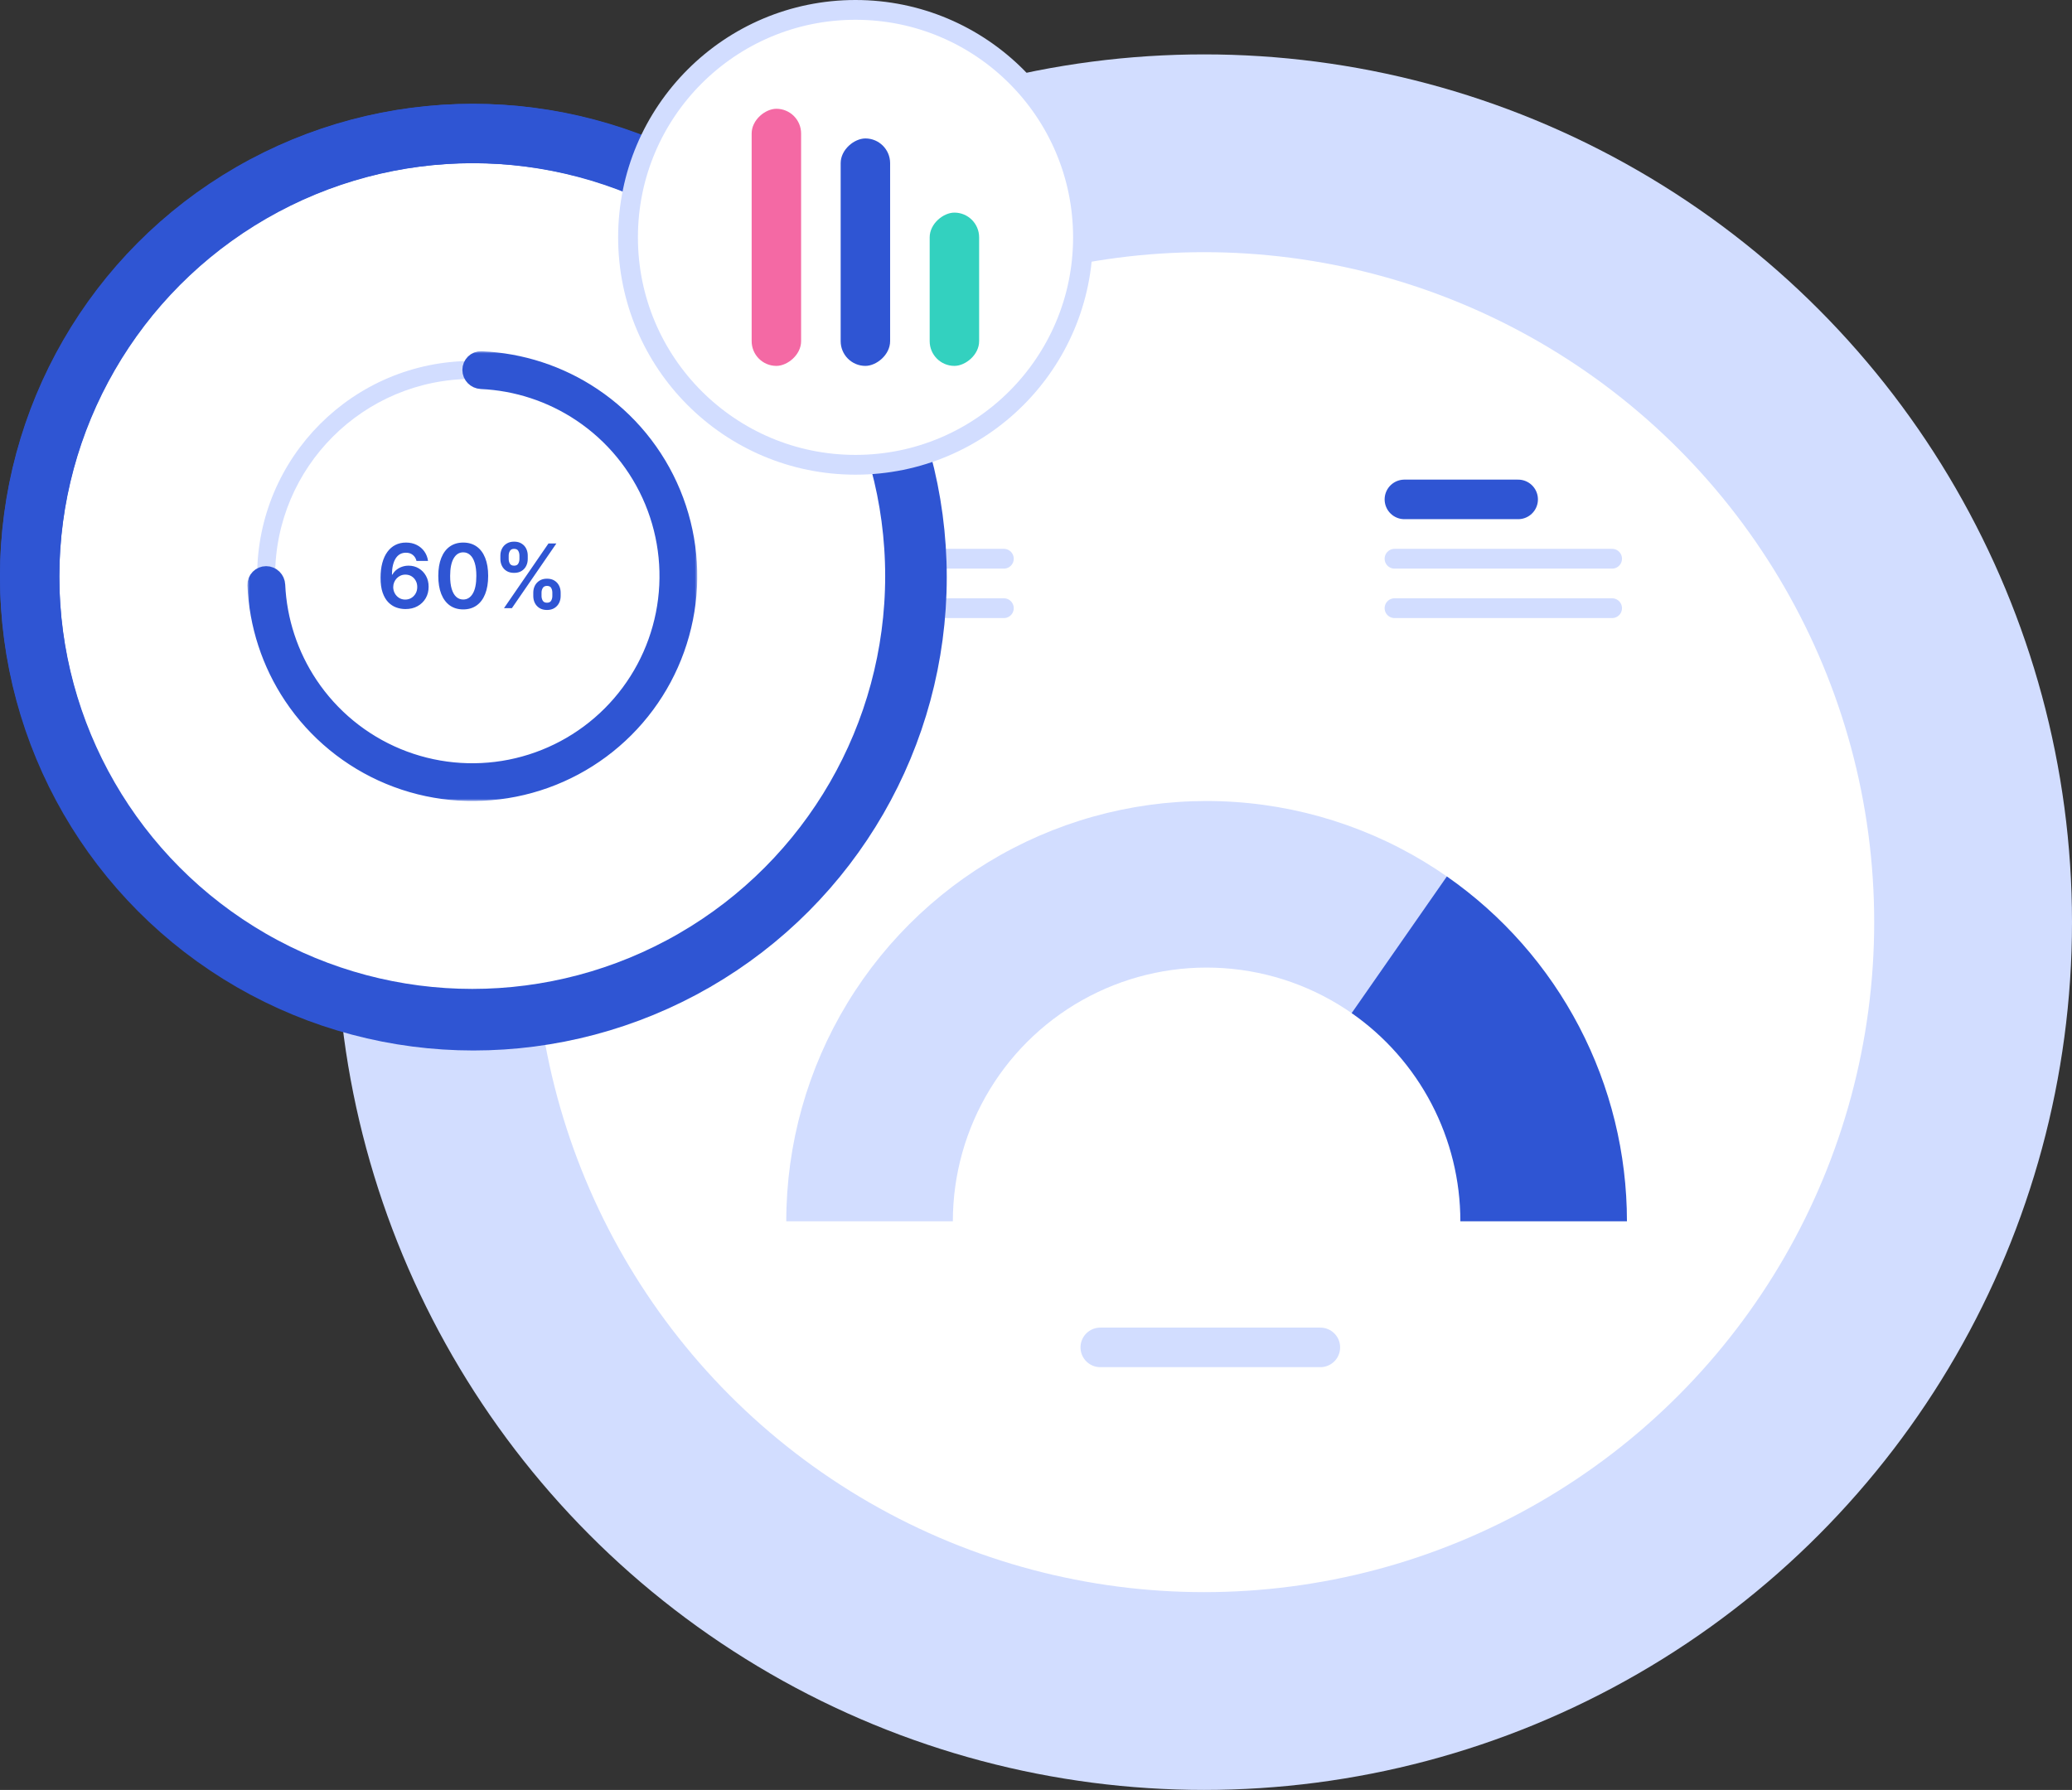 <svg width="419" height="362" viewBox="0 0 419 362" fill="none" xmlns="http://www.w3.org/2000/svg">
    <rect x="0" y="0" width="419" height="362" fill="#333333" stroke="none"/>
    <circle cx="243.5" cy="186.5" r="155.5" fill="white" stroke="#D2DDFF" stroke-width="40" />
    <path
        d="M159 247C159 231.433 163.275 216.164 171.359 202.861C179.443 189.557 191.025 178.728 204.842 171.557C218.659 164.385 234.18 161.146 249.712 162.192C265.244 163.238 280.191 168.53 292.921 177.49L273.534 205.037C265.848 199.628 256.825 196.433 247.448 195.802C238.072 195.17 228.702 197.126 220.361 201.455C212.019 205.785 205.027 212.322 200.147 220.353C195.267 228.385 192.686 237.602 192.686 247L159 247Z"
        fill="#D2DDFF" />
    <path
        d="M329 247C329 233.301 325.689 219.805 319.349 207.661C313.009 195.517 303.828 185.086 292.587 177.256L273.332 204.895C280.118 209.623 285.66 215.92 289.488 223.251C293.315 230.582 295.314 238.73 295.314 247H329Z"
        fill="#2F55D3" />
    <path d="M222.5 272.5H267" stroke="#D2DDFF" stroke-width="8" stroke-linecap="round" />
    <path d="M284 101H307" stroke="#2F55D3" stroke-width="8" stroke-linecap="round" />
    <path d="M161 101H184" stroke="#2F55D3" stroke-width="8" stroke-linecap="round" />
    <path d="M282 113L326 113" stroke="#D2DDFF" stroke-width="4" stroke-linecap="round" />
    <path d="M159 113L203 113" stroke="#D2DDFF" stroke-width="4" stroke-linecap="round" />
    <path d="M282 123L326 123" stroke="#D2DDFF" stroke-width="4" stroke-linecap="round" />
    <path d="M159 123L203 123" stroke="#D2DDFF" stroke-width="4" stroke-linecap="round" />
    <circle cx="95.727" cy="116.727" r="89.727" fill="white" stroke="#2F55D3" stroke-width="12" />
    <circle cx="95.5" cy="116.5" r="89.5" stroke="#2F55D3" stroke-width="12" />
    <path
        d="M139 116.5C139 140.524 119.524 160 95.5 160C71.476 160 52 140.524 52 116.5C52 92.476 71.476 73 95.5 73C119.524 73 139 92.476 139 116.5ZM55.636 116.5C55.636 138.516 73.484 156.364 95.5 156.364C117.516 156.364 135.364 138.516 135.364 116.5C135.364 94.484 117.516 76.636 95.5 76.636C73.484 76.636 55.636 94.484 55.636 116.5Z"
        fill="#D2DDFF" />
    <mask id="path-14-outside-1_176_132" maskUnits="userSpaceOnUse" x="50" y="71" width="91" height="91" fill="black">
        <rect fill="white" x="50" y="71" width="91" height="91" />
        <path
            d="M53.818 116.5C52.814 116.5 51.996 117.314 52.038 118.318C52.371 126.284 54.889 134.018 59.331 140.667C64.111 147.821 70.905 153.396 78.853 156.689C86.802 159.981 95.548 160.843 103.986 159.164C112.425 157.486 120.176 153.343 126.259 147.259C132.343 141.176 136.486 133.425 138.164 124.986C139.843 116.548 138.981 107.802 135.689 99.853C132.396 91.905 126.821 85.111 119.667 80.331C113.018 75.888 105.284 73.371 97.318 73.038C96.314 72.996 95.5 73.814 95.5 74.818V74.818C95.5 75.822 96.315 76.632 97.318 76.678C104.564 77.008 111.596 79.312 117.647 83.355C124.203 87.735 129.312 93.961 132.329 101.245C135.346 108.529 136.136 116.544 134.598 124.277C133.06 132.01 129.263 139.113 123.688 144.688C118.113 150.263 111.01 154.06 103.277 155.598C95.544 157.136 87.529 156.346 80.245 153.329C72.961 150.312 66.735 145.203 62.355 138.647C58.312 132.596 56.008 125.564 55.678 118.318C55.632 117.315 54.822 116.5 53.818 116.5V116.5Z" />
    </mask>
    <path
        d="M53.818 116.5C52.814 116.5 51.996 117.314 52.038 118.318C52.371 126.284 54.889 134.018 59.331 140.667C64.111 147.821 70.905 153.396 78.853 156.689C86.802 159.981 95.548 160.843 103.986 159.164C112.425 157.486 120.176 153.343 126.259 147.259C132.343 141.176 136.486 133.425 138.164 124.986C139.843 116.548 138.981 107.802 135.689 99.853C132.396 91.905 126.821 85.111 119.667 80.331C113.018 75.888 105.284 73.371 97.318 73.038C96.314 72.996 95.5 73.814 95.5 74.818V74.818C95.5 75.822 96.315 76.632 97.318 76.678C104.564 77.008 111.596 79.312 117.647 83.355C124.203 87.735 129.312 93.961 132.329 101.245C135.346 108.529 136.136 116.544 134.598 124.277C133.06 132.01 129.263 139.113 123.688 144.688C118.113 150.263 111.01 154.06 103.277 155.598C95.544 157.136 87.529 156.346 80.245 153.329C72.961 150.312 66.735 145.203 62.355 138.647C58.312 132.596 56.008 125.564 55.678 118.318C55.632 117.315 54.822 116.5 53.818 116.5V116.5Z"
        fill="#2F55D3" />
    <path
        d="M53.818 116.5C52.814 116.5 51.996 117.314 52.038 118.318C52.371 126.284 54.889 134.018 59.331 140.667C64.111 147.821 70.905 153.396 78.853 156.689C86.802 159.981 95.548 160.843 103.986 159.164C112.425 157.486 120.176 153.343 126.259 147.259C132.343 141.176 136.486 133.425 138.164 124.986C139.843 116.548 138.981 107.802 135.689 99.853C132.396 91.905 126.821 85.111 119.667 80.331C113.018 75.888 105.284 73.371 97.318 73.038C96.314 72.996 95.5 73.814 95.5 74.818V74.818C95.5 75.822 96.315 76.632 97.318 76.678C104.564 77.008 111.596 79.312 117.647 83.355C124.203 87.735 129.312 93.961 132.329 101.245C135.346 108.529 136.136 116.544 134.598 124.277C133.06 132.01 129.263 139.113 123.688 144.688C118.113 150.263 111.01 154.06 103.277 155.598C95.544 157.136 87.529 156.346 80.245 153.329C72.961 150.312 66.735 145.203 62.355 138.647C58.312 132.596 56.008 125.564 55.678 118.318C55.632 117.315 54.822 116.5 53.818 116.5V116.5Z"
        stroke="#2F55D3" stroke-width="4" mask="url(#path-14-outside-1_176_132)" />
    <path
        d="M81.957 123.179C81.331 123.175 80.719 123.066 80.123 122.853C79.526 122.636 78.989 122.284 78.512 121.798C78.035 121.308 77.656 120.658 77.374 119.849C77.093 119.035 76.954 118.027 76.959 116.825C76.959 115.705 77.078 114.705 77.317 113.827C77.555 112.95 77.898 112.208 78.346 111.603C78.793 110.994 79.332 110.529 79.963 110.21C80.598 109.89 81.308 109.73 82.092 109.73C82.914 109.73 83.643 109.892 84.278 110.216C84.917 110.54 85.433 110.983 85.825 111.545C86.217 112.104 86.46 112.734 86.553 113.438H84.22C84.101 112.935 83.856 112.534 83.485 112.236C83.119 111.933 82.654 111.782 82.092 111.782C81.184 111.782 80.485 112.176 79.995 112.964C79.509 113.753 79.264 114.835 79.26 116.212H79.349C79.558 115.837 79.829 115.515 80.161 115.246C80.494 114.978 80.869 114.771 81.286 114.626C81.708 114.477 82.153 114.403 82.622 114.403C83.389 114.403 84.077 114.586 84.687 114.952C85.3 115.319 85.786 115.824 86.144 116.467C86.502 117.107 86.679 117.839 86.675 118.666C86.679 119.527 86.483 120.3 86.087 120.987C85.69 121.668 85.138 122.205 84.431 122.597C83.724 122.989 82.899 123.183 81.957 123.179ZM81.945 121.261C82.409 121.261 82.825 121.148 83.191 120.923C83.558 120.697 83.847 120.392 84.06 120.009C84.273 119.625 84.378 119.195 84.374 118.717C84.378 118.249 84.276 117.825 84.067 117.445C83.862 117.066 83.579 116.766 83.217 116.544C82.854 116.322 82.441 116.212 81.977 116.212C81.631 116.212 81.31 116.278 81.011 116.41C80.713 116.542 80.453 116.725 80.231 116.96C80.01 117.19 79.835 117.458 79.707 117.765C79.584 118.067 79.52 118.391 79.516 118.737C79.52 119.192 79.626 119.612 79.835 119.996C80.044 120.379 80.332 120.686 80.698 120.916C81.065 121.146 81.48 121.261 81.945 121.261ZM93.674 123.249C92.621 123.249 91.718 122.983 90.964 122.45C90.214 121.913 89.636 121.14 89.231 120.13C88.831 119.116 88.631 117.895 88.631 116.467C88.635 115.04 88.837 113.825 89.238 112.824C89.643 111.818 90.22 111.051 90.97 110.523C91.724 109.994 92.626 109.73 93.674 109.73C94.722 109.73 95.624 109.994 96.378 110.523C97.132 111.051 97.71 111.818 98.11 112.824C98.515 113.83 98.717 115.044 98.717 116.467C98.717 117.899 98.515 119.122 98.11 120.136C97.71 121.146 97.132 121.918 96.378 122.45C95.628 122.983 94.727 123.249 93.674 123.249ZM93.674 121.249C94.492 121.249 95.138 120.846 95.611 120.04C96.088 119.231 96.327 118.04 96.327 116.467C96.327 115.428 96.218 114.554 96.001 113.847C95.783 113.139 95.477 112.607 95.08 112.249C94.684 111.886 94.215 111.705 93.674 111.705C92.86 111.705 92.217 112.11 91.744 112.92C91.271 113.725 91.032 114.908 91.028 116.467C91.023 117.511 91.128 118.389 91.341 119.101C91.558 119.812 91.865 120.349 92.261 120.712C92.658 121.07 93.129 121.249 93.674 121.249ZM107.84 120.545V119.855C107.84 119.348 107.947 118.881 108.16 118.455C108.377 118.029 108.693 117.686 109.106 117.426C109.519 117.166 110.02 117.036 110.608 117.036C111.213 117.036 111.72 117.166 112.129 117.426C112.539 117.682 112.847 118.023 113.056 118.449C113.269 118.875 113.376 119.344 113.376 119.855V120.545C113.376 121.053 113.269 121.519 113.056 121.945C112.843 122.371 112.53 122.714 112.117 122.974C111.708 123.234 111.205 123.364 110.608 123.364C110.012 123.364 109.507 123.234 109.093 122.974C108.68 122.714 108.367 122.371 108.154 121.945C107.945 121.519 107.84 121.053 107.84 120.545ZM109.509 119.855V120.545C109.509 120.882 109.59 121.191 109.752 121.472C109.914 121.754 110.199 121.894 110.608 121.894C111.021 121.894 111.305 121.756 111.458 121.479C111.616 121.197 111.695 120.886 111.695 120.545V119.855C111.695 119.514 111.62 119.203 111.471 118.922C111.322 118.636 111.034 118.494 110.608 118.494C110.208 118.494 109.924 118.636 109.758 118.922C109.592 119.203 109.509 119.514 109.509 119.855ZM101.186 113.054V112.364C101.186 111.852 101.295 111.384 101.512 110.957C101.73 110.531 102.045 110.19 102.458 109.935C102.872 109.675 103.372 109.545 103.96 109.545C104.561 109.545 105.066 109.675 105.475 109.935C105.889 110.19 106.2 110.531 106.409 110.957C106.617 111.384 106.722 111.852 106.722 112.364V113.054C106.722 113.565 106.615 114.034 106.402 114.46C106.193 114.882 105.882 115.221 105.469 115.477C105.056 115.732 104.553 115.86 103.96 115.86C103.36 115.86 102.852 115.732 102.439 115.477C102.03 115.221 101.719 114.88 101.506 114.454C101.293 114.028 101.186 113.561 101.186 113.054ZM102.867 112.364V113.054C102.867 113.395 102.946 113.706 103.104 113.987C103.266 114.264 103.551 114.403 103.96 114.403C104.369 114.403 104.651 114.264 104.804 113.987C104.962 113.706 105.041 113.395 105.041 113.054V112.364C105.041 112.023 104.966 111.712 104.817 111.43C104.668 111.145 104.382 111.002 103.96 111.002C103.556 111.002 103.272 111.145 103.11 111.43C102.948 111.716 102.867 112.027 102.867 112.364ZM101.915 123L110.915 109.909H112.513L103.513 123H101.915Z"
        fill="#2F55D3" />
    <circle cx="173" cy="48" r="46" transform="rotate(-90 173 48)" fill="white" stroke="#D2DDFF" stroke-width="4" />
    <rect x="162" y="22" width="52" height="10" rx="5" transform="rotate(90 162 22)" fill="#F469A4" />
    <rect x="198" y="43" width="31" height="10" rx="5" transform="rotate(90 198 43)" fill="#33D1BF" />
    <rect x="180" y="28" width="46" height="10" rx="5" transform="rotate(90 180 28)" fill="#2F55D3" />
</svg>
